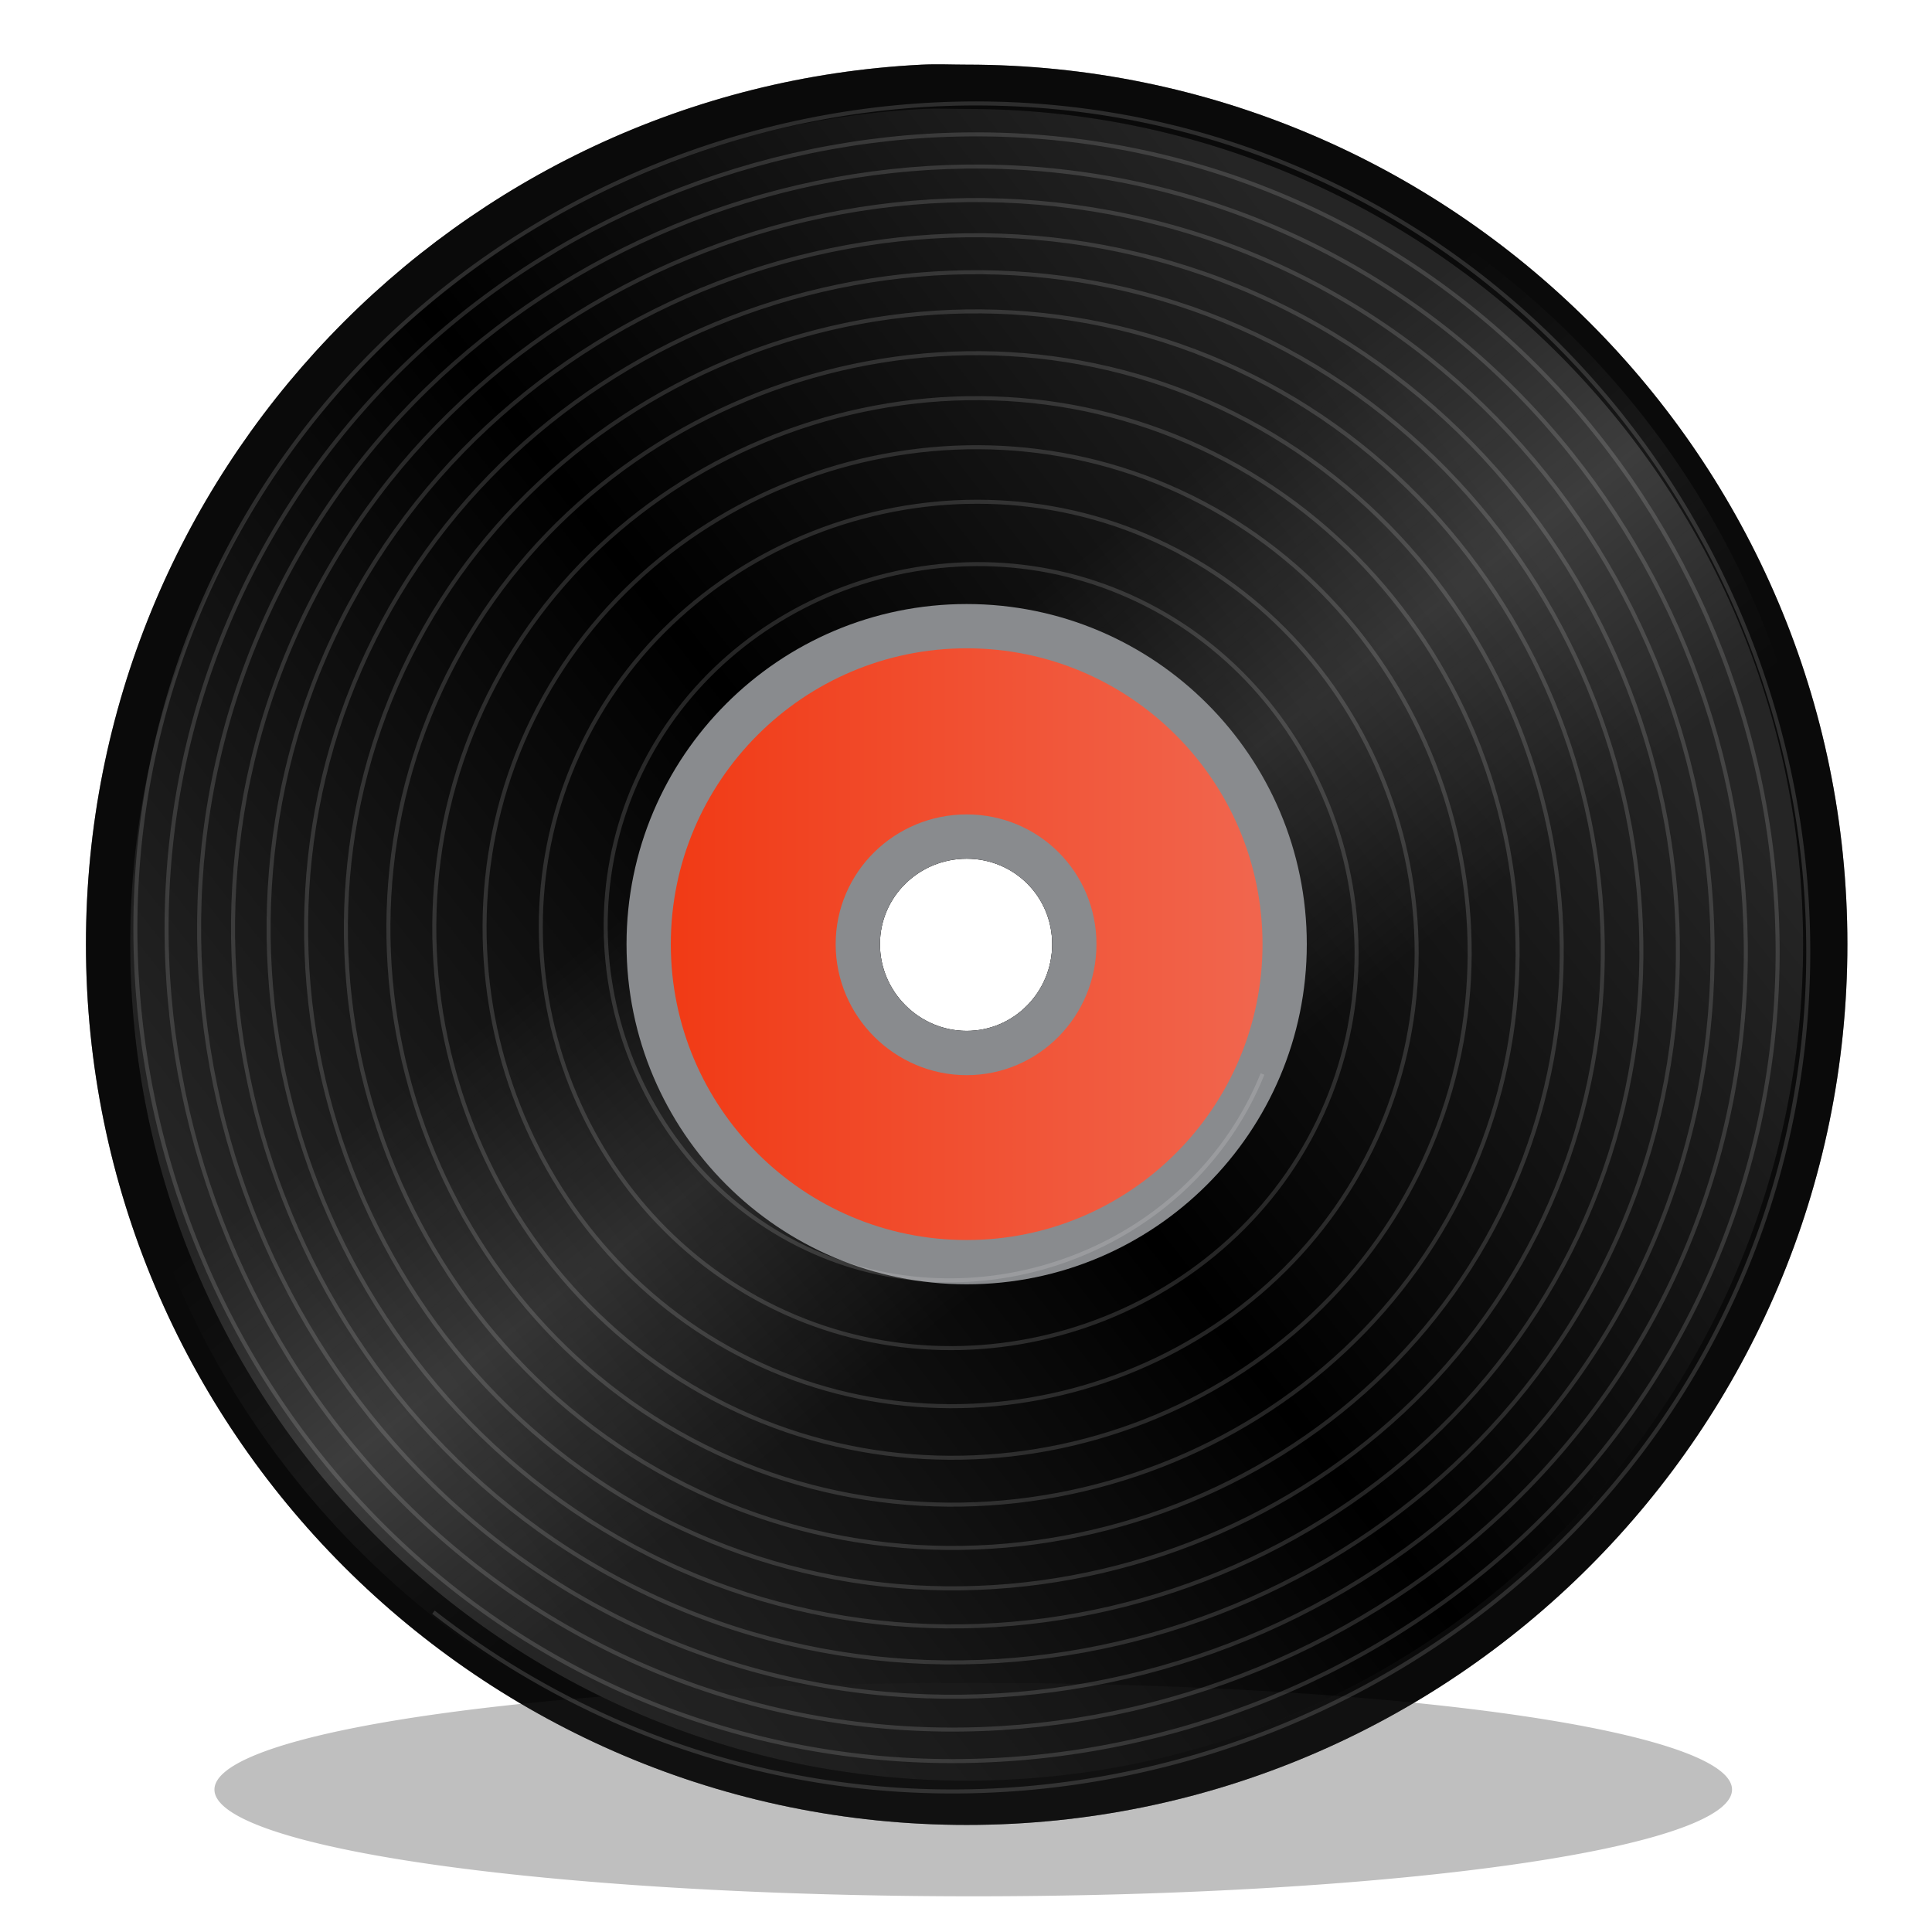 <?xml version="1.0" encoding="UTF-8" standalone="no"?>
<!-- Created with Inkscape (http://www.inkscape.org/) -->
<svg
   xmlns:dc="http://purl.org/dc/elements/1.1/"
   xmlns:cc="http://web.resource.org/cc/"
   xmlns:rdf="http://www.w3.org/1999/02/22-rdf-syntax-ns#"
   xmlns:svg="http://www.w3.org/2000/svg"
   xmlns="http://www.w3.org/2000/svg"
   xmlns:xlink="http://www.w3.org/1999/xlink"
   xmlns:sodipodi="http://sodipodi.sourceforge.net/DTD/sodipodi-0.dtd"
   xmlns:inkscape="http://www.inkscape.org/namespaces/inkscape"
   width="48px"
   height="48px"
   id="svg2178"
   sodipodi:version="0.32"
   inkscape:version="0.45.1"
   sodipodi:docname="cdrom.svg"
   sodipodi:docbase="/home/pawel/Desktop/Projekty/IKONY/alpha1/scalable/devices"
   inkscape:output_extension="org.inkscape.output.svg.inkscape"
   inkscape:export-filename="/home/pawel/Desktop/cdrom.png"
   inkscape:export-xdpi="90"
   inkscape:export-ydpi="90">
  <defs
     id="defs2180">
    <linearGradient
       id="linearGradient3199">
      <stop
         style="stop-color:#f13711;stop-opacity:1;"
         offset="0"
         id="stop3201" />
      <stop
         style="stop-color:#f1654d;stop-opacity:1;"
         offset="1"
         id="stop3203" />
    </linearGradient>
    <linearGradient
       id="linearGradient3191">
      <stop
         id="stop3193"
         offset="0"
         style="stop-color:#fbfcfb;stop-opacity:0;" />
      <stop
         style="stop-color:#ffffff;stop-opacity:0.223;"
         offset="0.5"
         id="stop3197" />
      <stop
         id="stop3195"
         offset="1"
         style="stop-color:#fbfcfb;stop-opacity:0;" />
    </linearGradient>
    <linearGradient
       id="linearGradient3143">
      <stop
         style="stop-color:#252525;stop-opacity:1;"
         offset="0"
         id="stop3145" />
      <stop
         id="stop3151"
         offset="0.5"
         style="stop-color:#000000;stop-opacity:1;" />
      <stop
         style="stop-color:#252525;stop-opacity:1;"
         offset="1"
         id="stop3147" />
    </linearGradient>
    <linearGradient
       inkscape:collect="always"
       id="linearGradient3334">
      <stop
         style="stop-color:#fbfcfb;stop-opacity:1;"
         offset="0"
         id="stop3336" />
      <stop
         style="stop-color:#fbfcfb;stop-opacity:0;"
         offset="1"
         id="stop3338" />
    </linearGradient>
    <filter
       inkscape:collect="always"
       x="-0.118"
       width="1.235"
       y="-0.627"
       height="2.254"
       id="filter3262">
      <feGaussianBlur
         inkscape:collect="always"
         stdDeviation="2.281"
         id="feGaussianBlur3264" />
    </filter>
    <linearGradient
       inkscape:collect="always"
       xlink:href="#linearGradient3334"
       id="linearGradient3340"
       x1="12.345"
       y1="12.129"
       x2="41.203"
       y2="32.938"
       gradientUnits="userSpaceOnUse" />
    <linearGradient
       inkscape:collect="always"
       xlink:href="#linearGradient3143"
       id="linearGradient3149"
       x1="8.6"
       y1="34.378"
       x2="37.009"
       y2="12.155"
       gradientUnits="userSpaceOnUse" />
    <linearGradient
       inkscape:collect="always"
       xlink:href="#linearGradient3191"
       id="linearGradient3189"
       x1="21.971"
       y1="17.612"
       x2="29.92"
       y2="27.754"
       gradientUnits="userSpaceOnUse" />
    <linearGradient
       inkscape:collect="always"
       xlink:href="#linearGradient3199"
       id="linearGradient3205"
       x1="15.566"
       y1="23.458"
       x2="31.053"
       y2="23.458"
       gradientUnits="userSpaceOnUse" />
  </defs>
  <sodipodi:namedview
     id="base"
     pagecolor="#ffffff"
     bordercolor="#666666"
     borderopacity="1.0"
     inkscape:pageopacity="0.0"
     inkscape:pageshadow="2"
     inkscape:zoom="7"
     inkscape:cx="24"
     inkscape:cy="24.325"
     inkscape:current-layer="layer1"
     showgrid="true"
     inkscape:grid-bbox="true"
     inkscape:document-units="px"
     inkscape:window-width="872"
     inkscape:window-height="621"
     inkscape:window-x="97"
     inkscape:window-y="199"
     showguides="true"
     inkscape:guide-bbox="true" />
  <g
     id="layer1"
     inkscape:label="Layer 1"
     inkscape:groupmode="layer">
    <path
       style="opacity:1;fill:url(#linearGradient3149);fill-opacity:1.0;fill-rule:evenodd;stroke:#141414;stroke-width:1.1;stroke-linecap:round;stroke-linejoin:round;stroke-miterlimit:4;stroke-dasharray:none;stroke-dashoffset:0;stroke-opacity:1"
       d="M 22.923,2.156 C 11.662,2.727 2.685,12.055 2.685,23.458 C 2.685,35.228 12.247,44.79 24.017,44.79 C 35.787,44.79 45.348,35.228 45.348,23.458 C 45.348,11.687 35.787,2.156 24.017,2.156 C 23.649,2.156 23.286,2.138 22.923,2.156 z M 24.017,20.784 C 25.502,20.784 26.691,21.972 26.691,23.458 C 26.691,24.943 25.502,26.162 24.017,26.162 C 22.531,26.162 21.312,24.943 21.312,23.458 C 21.312,21.972 22.531,20.784 24.017,20.784 z "
       id="path2157" />
    <path
       style="opacity:0.488;fill:url(#linearGradient3189);fill-opacity:1.0;fill-rule:evenodd;stroke:#000000;stroke-width:1.1;stroke-linecap:round;stroke-linejoin:round;stroke-miterlimit:4;stroke-dasharray:none;stroke-dashoffset:0;stroke-opacity:1"
       d="M 22.923,2.156 C 11.662,2.727 2.685,12.055 2.685,23.458 C 2.685,35.228 12.247,44.79 24.017,44.79 C 35.787,44.79 45.348,35.228 45.348,23.458 C 45.348,11.687 35.787,2.156 24.017,2.156 C 23.649,2.156 23.286,2.138 22.923,2.156 z M 24.017,20.784 C 25.502,20.784 26.691,21.972 26.691,23.458 C 26.691,24.943 25.502,26.162 24.017,26.162 C 22.531,26.162 21.312,24.943 21.312,23.458 C 21.312,21.972 22.531,20.784 24.017,20.784 z "
       id="path3181" />
    <path
       style="opacity:1;fill:url(#linearGradient3205);fill-opacity:1.0;fill-rule:evenodd;stroke:#898b8e;stroke-width:1.1;stroke-linecap:round;stroke-linejoin:round;stroke-miterlimit:4;stroke-dasharray:none;stroke-dashoffset:0;stroke-opacity:1"
       d="M 24.017,15.557 C 19.658,15.557 16.116,19.098 16.116,23.458 C 16.116,27.817 19.658,31.358 24.017,31.358 C 28.376,31.358 31.917,27.817 31.917,23.458 C 31.917,19.098 28.376,15.557 24.017,15.557 z M 24.017,20.784 C 25.502,20.784 26.691,21.972 26.691,23.458 C 26.691,24.943 25.502,26.162 24.017,26.162 C 22.531,26.162 21.312,24.943 21.312,23.458 C 21.312,21.972 22.531,20.784 24.017,20.784 z "
       id="path2159" />
    <path
       sodipodi:type="arc"
       style="opacity:1;fill:#252525;fill-opacity:0.29;fill-rule:evenodd;stroke:none;stroke-width:1.1;stroke-linecap:round;stroke-linejoin:round;stroke-miterlimit:4;stroke-dasharray:none;stroke-dashoffset:0;stroke-opacity:1;filter:url(#filter3262)"
       id="path3140"
       sodipodi:cx="24.04163"
       sodipodi:cy="42.949238"
       sodipodi:rx="19.394928"
       sodipodi:ry="3.6365492"
       d="M 43.437 42.949 A 19.395 3.637 0 1 1  4.647,42.949 A 19.395 3.637 0 1 1  43.437 42.949 z"
       transform="matrix(0.972,0,0,0.729,0.811,13.152)" />
    <path
       sodipodi:type="spiral"
       style="opacity:0.143;fill:none;fill-opacity:0.75;fill-rule:evenodd;stroke:#fbfcfb;stroke-width:0.1;stroke-linecap:butt;stroke-linejoin:miter;stroke-miterlimit:4;stroke-dasharray:none;stroke-opacity:1"
       id="path3153"
       sodipodi:cx="9.2934036"
       sodipodi:cy="11.028417"
       sodipodi:expansion="0.5"
       sodipodi:revolution="14.38616"
       sodipodi:radius="21.280088"
       sodipodi:argument="-50.452656"
       sodipodi:t0="0.14576642"
       d="M 16.704,14.359 C 14.987,18.603 9.97,20.588 5.77,18.868 C 1.303,17.04 -0.782,11.748 1.047,7.322 C 2.979,2.644 8.534,0.462 13.174,2.394 C 18.056,4.426 20.329,10.231 18.299,15.076 C 16.173,20.152 10.128,22.514 5.085,20.391 C -0.178,18.173 -2.626,11.898 -0.412,6.666 C 1.892,1.221 8.391,-1.309 13.805,0.991 C 19.425,3.379 22.035,10.093 19.651,15.684 C 17.183,21.475 10.26,24.162 4.498,21.698 C -1.458,19.151 -4.221,12.025 -1.679,6.097 C 0.944,-0.02 8.267,-2.856 14.357,-0.238 C 20.631,2.459 23.538,9.974 20.847,16.221 C 18.078,22.648 10.376,25.625 3.975,22.862 C -2.601,20.023 -5.647,12.138 -2.813,5.587 C 0.094,-1.135 8.157,-4.247 14.855,-1.346 C 21.72,1.628 24.897,9.867 21.929,16.708 C 18.89,23.712 10.481,26.954 3.499,23.921 C -3.643,20.818 -6.948,12.24 -3.85,5.121 C -0.685,-2.156 8.057,-5.522 15.312,-2.362 C 22.721,0.865 26.148,9.768 22.926,17.156 C 19.639,24.695 10.577,28.181 3.059,24.899 C -4.608,21.553 -8.152,12.335 -4.811,4.689 C -1.407,-3.103 7.965,-6.706 15.737,-3.307 C 23.652,0.155 27.311,9.677 23.855,17.573 C 20.337,25.611 10.666,29.325 2.648,25.813 C -5.509,22.24 -9.279,12.423 -5.711,4.284 C -2.083,-3.991 7.878,-7.815 16.135,-4.193 C 24.527,-0.511 28.404,9.592 24.728,17.966 C 20.993,26.473 10.75,30.403 2.261,26.674 C -6.359,22.887 -10.341,12.506 -6.56,3.903 C -2.721,-4.83 7.796,-8.862 16.511,-5.03 C 25.354,-1.141 29.438,9.512 25.554,18.337 C 21.615,27.289 10.83,31.423 1.895,27.489 C -7.165,23.5 -11.348,12.584 -7.365,3.541 C -3.327,-5.626 7.719,-9.858 16.869,-5.825 C 26.141,-1.739 30.421,9.435 26.34,18.691 C 22.207,28.067 10.905,32.395 1.545,28.266 C -7.934,24.085 -12.309,12.659 -8.133,3.196 C -3.906,-6.385 7.645,-10.807 17.21,-6.585 C 26.892,-2.311 31.36,9.362 27.092,19.028 C 22.772,28.81 10.977,33.324 1.211,29.01 C -8.669,24.645 -13.229,12.73 -8.869,2.865 C -4.46,-7.113 7.575,-11.718 17.538,-7.314 C 27.613,-2.86 32.261,9.292 27.813,19.352 C 23.315,29.524 11.046,34.216 0.89,29.724 C -9.376,25.183 -14.112,12.798 -9.576,2.547 C -4.992,-7.813 7.507,-12.593 17.852,-8.014 C 28.306,-3.387 33.128,9.225 28.507,19.664 C 23.838,30.211 11.113,35.075 0.581,30.412 C -1.013,29.706 -2.519,28.803 -3.894,27.73"
       transform="translate(14.663,12.324)" />
  </g>
</svg>
